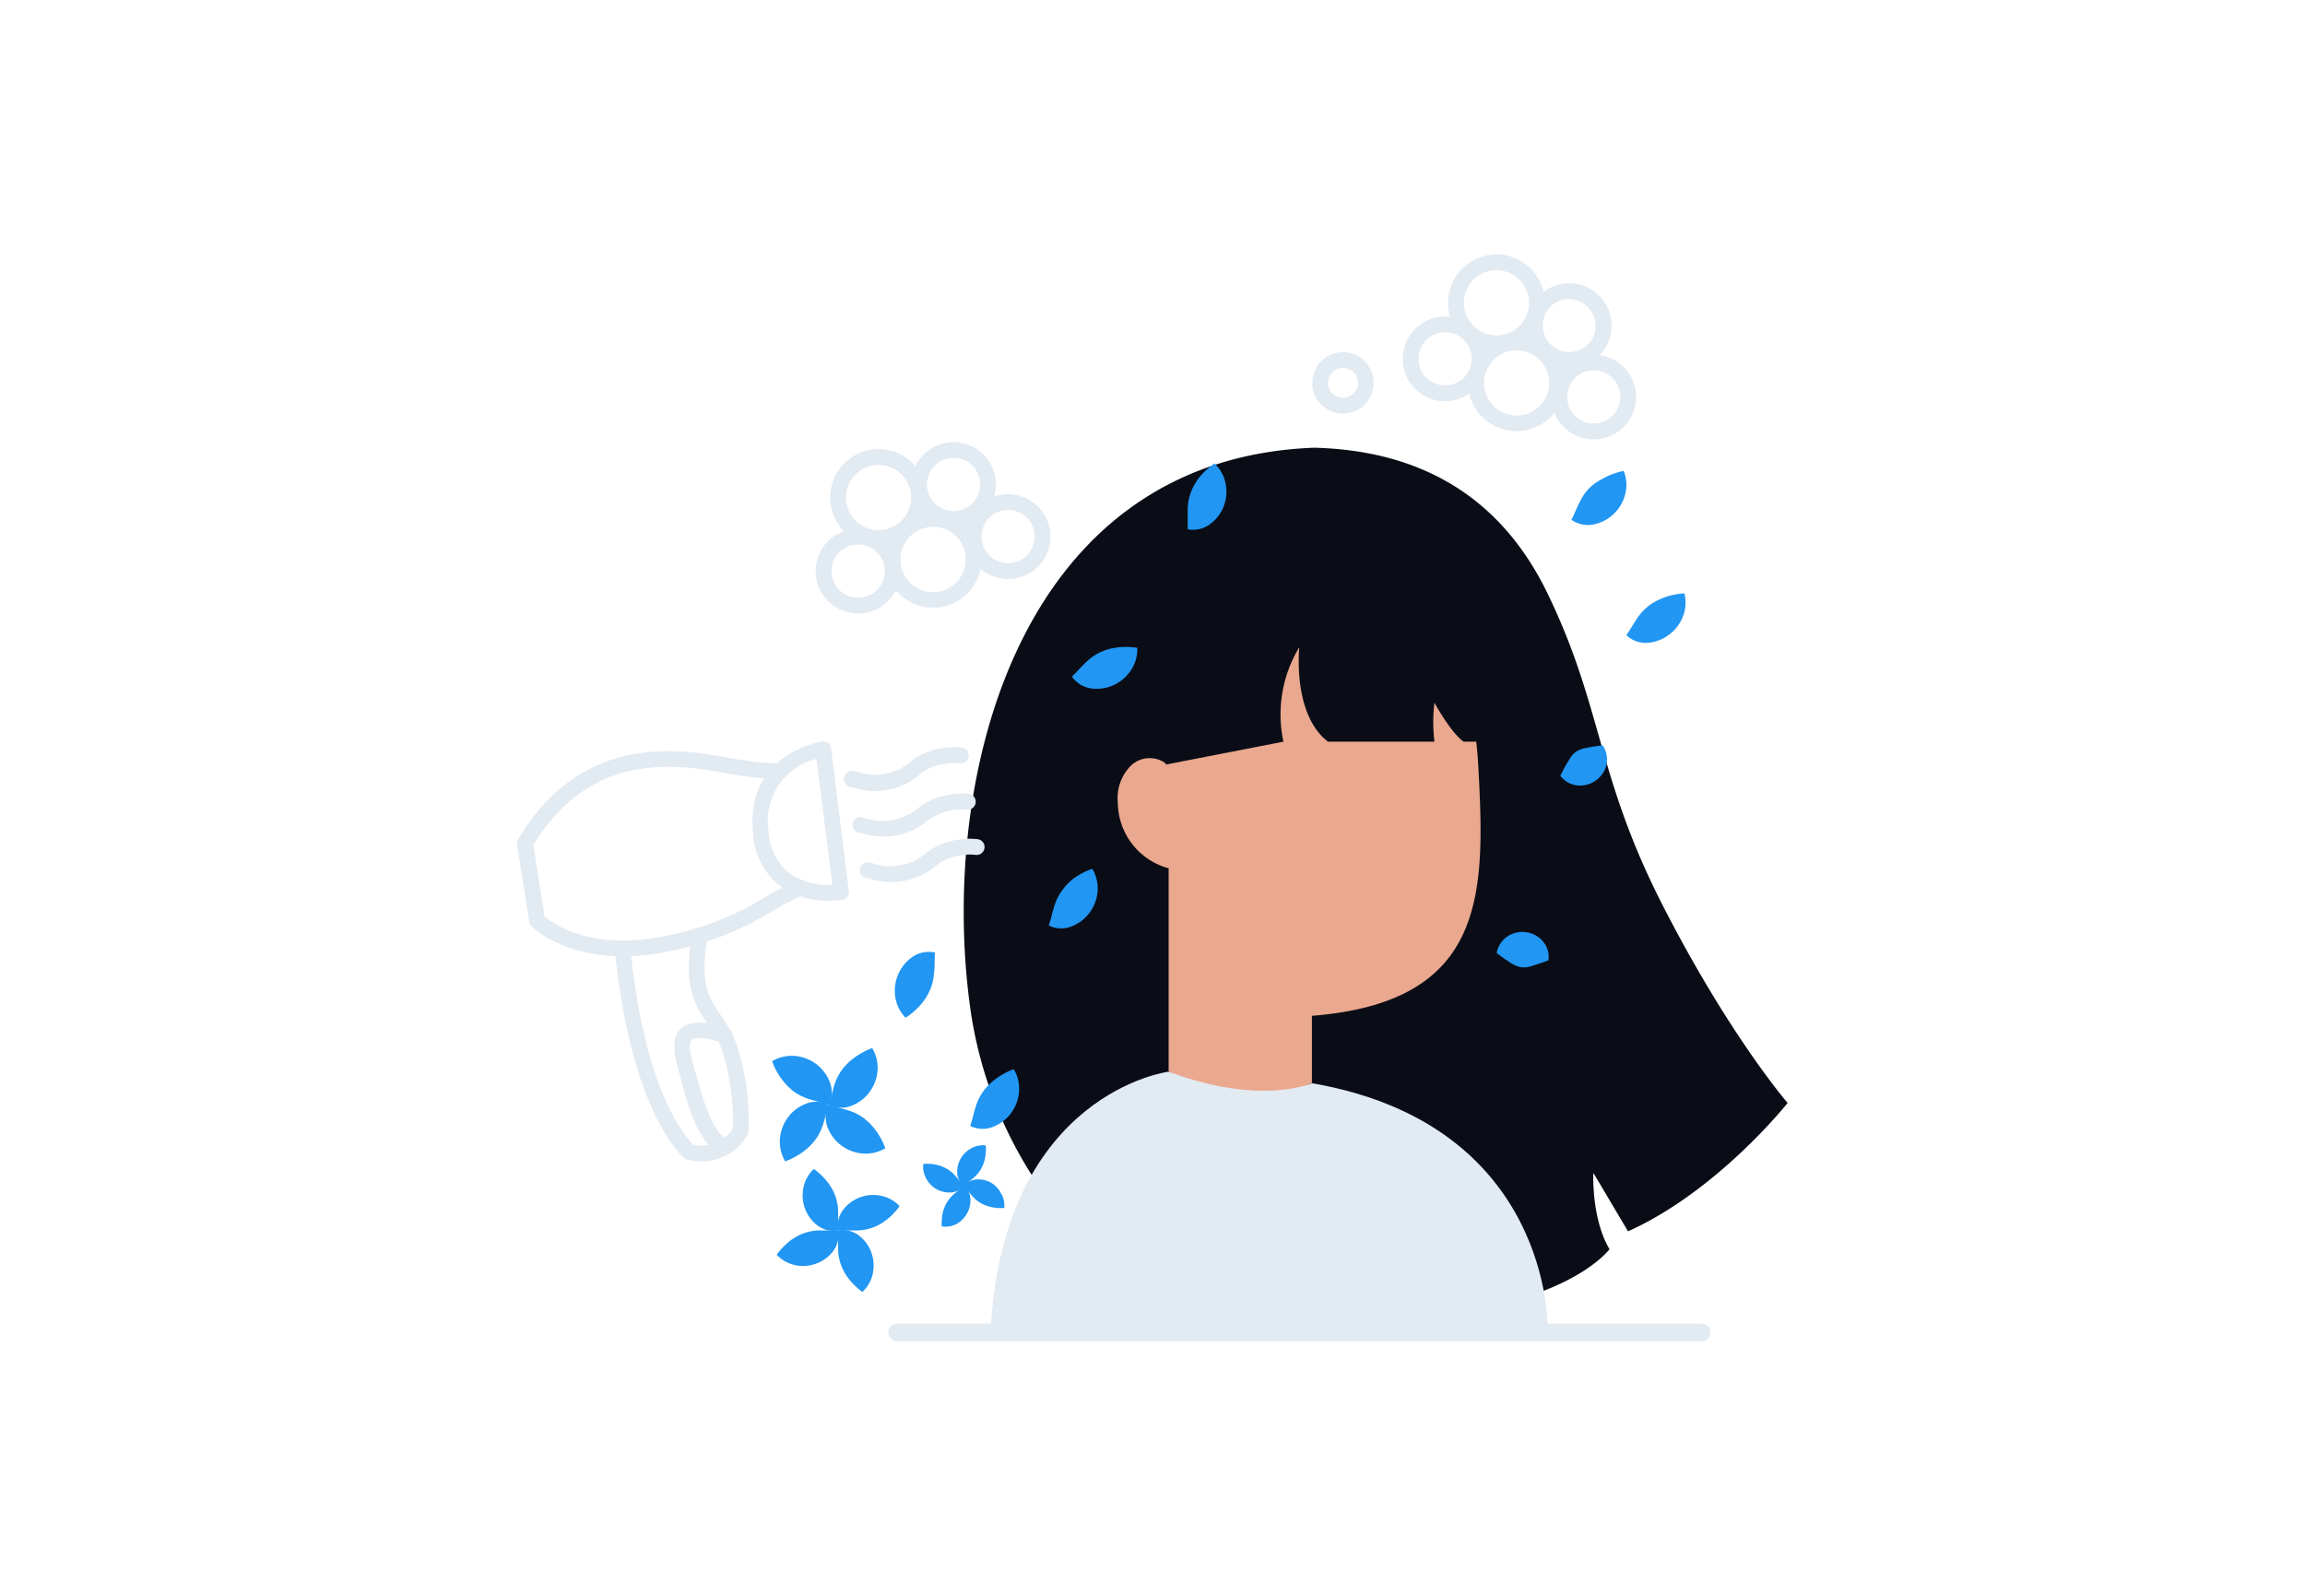 <svg id="Layer_1" data-name="Layer 1" xmlns="http://www.w3.org/2000/svg" viewBox="0 0 260 180"><title>Flat Web Illustrations Pack - Scene 6</title><path d="M191.93,151.3H101.2a1,1,0,1,1,0-2h90.73a1,1,0,0,1,0,2Z" fill="#e2eaf2"/><path d="M148.24,50.5c9.39.25,20.08,3.54,26.33,16.46s5.48,20.51,13,35.2,14.07,22.25,14.07,22.25-7.88,9.94-18,14.48l-3.91-6.59s-.26,5.07,1.82,8.61c0,0-6,8.11-28.15,7.6H133.39a47.19,47.19,0,0,1-24-35.2C106,88,114.62,51.76,148.24,50.5Z" fill="#0a0d16"/><path d="M149.8,67.43c9.9,0,16.17,4.7,16.95,19s1,26.59-18.77,28.15v7.56s-7.3,4.17-16.16-1.3V97.94a7.74,7.74,0,0,1-5.73-7.36,5.19,5.19,0,0,1,1.27-4,3.06,3.06,0,0,1,4.2-.42S132.18,68.55,149.8,67.43Z" fill="#eaa88e"/><path d="M111.75,149.81h62.82s.52-22.94-26.59-27.63c0,0-5.73,2.61-16.16-1.3C131.82,120.88,113.31,123.23,111.75,149.81Z" fill="#e2eaf2"/><path d="M183.15,53.12a4.2,4.2,0,0,1,.16,2.66A4.63,4.63,0,0,1,180,59.1a3.23,3.23,0,0,1-2.74-.47c.48-1,.71-1.6,1-2.15a6,6,0,0,1,1-1.41A6.11,6.11,0,0,1,180.78,54,7.79,7.79,0,0,1,183.15,53.12Z" fill="#2196F3"/><path d="M123.21,98a4.33,4.33,0,0,1,.59,2.6,4.62,4.62,0,0,1-.8,2.21,4.48,4.48,0,0,1-1.91,1.59,3.21,3.21,0,0,1-2.79,0c.32-1,.45-1.69.65-2.27a6,6,0,0,1,.76-1.56A6.5,6.5,0,0,1,121,99.17,7.7,7.7,0,0,1,123.21,98Z" fill="#2196F3"/><path d="M114.35,120.6a4.33,4.33,0,0,1,.59,2.6,4.62,4.62,0,0,1-.8,2.22,4.48,4.48,0,0,1-1.91,1.59,3.21,3.21,0,0,1-2.79,0c.32-1,.45-1.69.65-2.28a5.89,5.89,0,0,1,.76-1.55,6.26,6.26,0,0,1,1.29-1.35A8.25,8.25,0,0,1,114.35,120.6Z" fill="#2196F3"/><path d="M98.38,118.22a4.27,4.27,0,0,1,.6,2.6,4.62,4.62,0,0,1-.8,2.22,4.48,4.48,0,0,1-1.91,1.59,3.21,3.21,0,0,1-2.79,0c.32-1,.45-1.69.65-2.28a5.8,5.8,0,0,1,.76-1.56,6.21,6.21,0,0,1,1.29-1.34A8,8,0,0,1,98.38,118.22Z" fill="#2196F3"/><path d="M87.09,119.7a4.33,4.33,0,0,1,2.6-.59,4.66,4.66,0,0,1,2.22.8,4.55,4.55,0,0,1,1.59,1.91,3.21,3.21,0,0,1,0,2.79c-1-.32-1.69-.45-2.28-.65a6.11,6.11,0,0,1-1.56-.76,6.22,6.22,0,0,1-1.34-1.29A7.69,7.69,0,0,1,87.09,119.7Z" fill="#2196F3"/><path d="M88.57,131a4.36,4.36,0,0,1-.59-2.6,4.62,4.62,0,0,1,.8-2.22,4.48,4.48,0,0,1,1.91-1.59,3.21,3.21,0,0,1,2.79,0c-.32,1-.45,1.69-.65,2.28a6,6,0,0,1-.76,1.55,6.5,6.5,0,0,1-1.29,1.35A8.25,8.25,0,0,1,88.57,131Z" fill="#2196F3"/><path d="M99.86,129.52a4.33,4.33,0,0,1-2.6.59,4.62,4.62,0,0,1-2.21-.8,4.57,4.57,0,0,1-1.6-1.91,3.25,3.25,0,0,1,0-2.79c1,.32,1.69.45,2.27.65a5.66,5.66,0,0,1,1.56.76,6.25,6.25,0,0,1,1.35,1.29A7.7,7.7,0,0,1,99.86,129.52Z" fill="#2196F3"/><path d="M91.8,131.86a7.34,7.34,0,0,1,1.66,1.63,5.64,5.64,0,0,1,.8,1.53,5.45,5.45,0,0,1,.28,1.58c0,.58,0,1.19,0,2.19a3,3,0,0,1-2.49-.69A4.26,4.26,0,0,1,90.62,134,3.9,3.9,0,0,1,91.8,131.86Z" fill="#2196F3"/><path d="M101.47,136.05a7.14,7.14,0,0,1-1.63,1.66,5.5,5.5,0,0,1-1.53.8,5.39,5.39,0,0,1-1.58.28c-.57,0-1.18,0-2.19,0a3,3,0,0,1,.69-2.48,4.24,4.24,0,0,1,4.08-1.44A3.84,3.84,0,0,1,101.47,136.05Z" fill="#2196F3"/><path d="M97.28,145.73a7.57,7.57,0,0,1-1.66-1.64,6.09,6.09,0,0,1-.8-1.53,5.39,5.39,0,0,1-.28-1.58c0-.57,0-1.18,0-2.19a3,3,0,0,1,2.49.69,4.2,4.2,0,0,1,1.29,1.9,4.37,4.37,0,0,1,.15,2.18A4,4,0,0,1,97.28,145.73Z" fill="#2196F3"/><path d="M87.61,141.53a7.56,7.56,0,0,1,1.63-1.66,6.26,6.26,0,0,1,1.53-.8,5.45,5.45,0,0,1,1.58-.28c.58,0,1.19,0,2.19,0a3,3,0,0,1-.69,2.49,4.15,4.15,0,0,1-1.9,1.29,4.24,4.24,0,0,1-2.18.15A4,4,0,0,1,87.61,141.53Z" fill="#2196F3"/><path d="M111.2,129.2a5.48,5.48,0,0,1-.13,1.62,4.16,4.16,0,0,1-.46,1.11,3.87,3.87,0,0,1-.72.86c-.3.27-.65.52-1.18,1a2.06,2.06,0,0,1-.74-1.64,2.92,2.92,0,0,1,.44-1.54,3,3,0,0,1,1.1-1.06A2.8,2.8,0,0,1,111.2,129.2Z" fill="#2196F3"/><path d="M113.28,136.25a4.88,4.88,0,0,1-1.62-.13,4.16,4.16,0,0,1-1.11-.46,3.39,3.39,0,0,1-.85-.72c-.28-.29-.52-.64-1-1.17a2.08,2.08,0,0,1,1.64-.74,2.89,2.89,0,0,1,1.55.44,3,3,0,0,1,1,1.09A2.69,2.69,0,0,1,113.28,136.25Z" fill="#2196F3"/><path d="M106.23,138.34a5.48,5.48,0,0,1,.13-1.62,4.16,4.16,0,0,1,.46-1.11,3.87,3.87,0,0,1,.72-.86c.3-.27.64-.52,1.17-1a2,2,0,0,1,.75,1.64A2.92,2.92,0,0,1,109,137a3,3,0,0,1-1.1,1.06A2.8,2.8,0,0,1,106.23,138.34Z" fill="#2196F3"/><path d="M104.15,131.29a4.88,4.88,0,0,1,1.62.13,4.16,4.16,0,0,1,1.11.46,3.62,3.62,0,0,1,.85.72c.28.29.52.64,1,1.17a2.06,2.06,0,0,1-1.63.74,2.94,2.94,0,0,1-2.6-1.53A2.69,2.69,0,0,1,104.15,131.29Z" fill="#2196F3"/><path d="M128.28,73.07a4.22,4.22,0,0,1-.73,2.56,4.62,4.62,0,0,1-4.2,2.05,3.24,3.24,0,0,1-2.44-1.36c.78-.76,1.2-1.27,1.66-1.69a5.91,5.91,0,0,1,1.42-1,6.24,6.24,0,0,1,1.77-.56A8.1,8.1,0,0,1,128.28,73.07Z" fill="#2196F3"/><path d="M102.15,114.8a4.23,4.23,0,0,1-1.17-2.39,4.54,4.54,0,0,1,.27-2.34,4.62,4.62,0,0,1,1.49-2,3.23,3.23,0,0,1,2.72-.62c-.07,1.09,0,1.75-.11,2.37a5.79,5.79,0,0,1-.38,1.69,6.59,6.59,0,0,1-.94,1.61A8.22,8.22,0,0,1,102.15,114.8Z" fill="#2196F3"/><path d="M137,52.28a4.25,4.25,0,0,1,1.26,2.35,4.58,4.58,0,0,1-.18,2.35,4.47,4.47,0,0,1-1.41,2,3.2,3.2,0,0,1-2.7.72c0-1.08,0-1.74,0-2.36a6,6,0,0,1,.32-1.71,6.59,6.59,0,0,1,.88-1.64A8,8,0,0,1,137,52.28Z" fill="#2196F3"/><path d="M190,66.93a4.24,4.24,0,0,1-.19,2.66,4.58,4.58,0,0,1-1.41,1.89,4.47,4.47,0,0,1-2.29,1,3.19,3.19,0,0,1-2.66-.83c.61-.9.92-1.48,1.28-2a6.24,6.24,0,0,1,1.18-1.27,6.58,6.58,0,0,1,1.62-.91A8.1,8.1,0,0,1,190,66.93Z" fill="#2196F3"/><path d="M180.79,84.08a2.85,2.85,0,0,1,.39,2.29A3,3,0,0,1,180.05,88a3,3,0,0,1-2,.6A2.72,2.72,0,0,1,176,87.5c.44-.89.72-1.37,1-1.8a2.81,2.81,0,0,1,.71-.87,3,3,0,0,1,1.09-.44A16.91,16.91,0,0,1,180.79,84.08Z" fill="#2196F3"/><path d="M168.82,107.49a2.87,2.87,0,0,1,1.3-1.92,3,3,0,0,1,2-.42,3,3,0,0,1,1.85.95,2.72,2.72,0,0,1,.69,2.23c-.94.34-1.47.5-1.94.65a2.88,2.88,0,0,1-1.11.13,3.18,3.18,0,0,1-1.09-.43A17.5,17.5,0,0,1,168.82,107.49Z" fill="#2196F3"/><path d="M99.1,61.56a5.45,5.45,0,1,1,5.45-5.44A5.45,5.45,0,0,1,99.1,61.56Zm0-9.12a3.68,3.68,0,1,0,3.68,3.68A3.68,3.68,0,0,0,99.1,52.44Z" fill="#e2eaf2"/><path d="M105.25,68.55a5.45,5.45,0,1,1,5.45-5.44A5.45,5.45,0,0,1,105.25,68.55Zm0-9.12a3.68,3.68,0,1,0,3.68,3.68A3.68,3.68,0,0,0,105.25,59.43Z" fill="#e2eaf2"/><path d="M107.56,59.43a4.78,4.78,0,1,1,4.78-4.78A4.79,4.79,0,0,1,107.56,59.43Zm0-7.79a3,3,0,1,0,3,3A3,3,0,0,0,107.56,51.64Z" fill="#e2eaf2"/><path d="M113.71,65.31a4.78,4.78,0,1,1,4.78-4.78A4.78,4.78,0,0,1,113.71,65.31Zm0-7.79a3,3,0,1,0,3,3A3,3,0,0,0,113.71,57.52Z" fill="#e2eaf2"/><path d="M96.8,69.2a4.78,4.78,0,1,1,4.77-4.78A4.78,4.78,0,0,1,96.8,69.2Zm0-7.78a3,3,0,1,0,3,3A3,3,0,0,0,96.8,61.42Z" fill="#e2eaf2"/><path d="M168.81,39.6a5.45,5.45,0,1,1,4.85-3A5.44,5.44,0,0,1,168.81,39.6Zm0-9.13a3.68,3.68,0,1,0,3.26,5.37h0a3.69,3.69,0,0,0-3.26-5.37Z" fill="#e2eaf2"/><path d="M171.07,48.63a5.45,5.45,0,1,1,4.85-3h0A5.45,5.45,0,0,1,171.07,48.63Zm0-9.12a3.65,3.65,0,0,0-3.27,2,3.68,3.68,0,0,0,4.39,5.19,3.72,3.72,0,0,0,2.15-1.82h0a3.67,3.67,0,0,0-1.59-4.95A3.54,3.54,0,0,0,171.08,39.51Zm4,5.77h0Z" fill="#e2eaf2"/><path d="M177,41.51a4.79,4.79,0,0,1-4.55-3.33,4.8,4.8,0,0,1,.31-3.64,4.79,4.79,0,0,1,6.44-2.06,4.8,4.8,0,0,1,2.06,6.44h0A4.79,4.79,0,0,1,177,41.51Zm0-7.79a3.26,3.26,0,0,0-.92.14,3,3,0,1,0,3.59,4.25h0a3,3,0,0,0-1.29-4A2.91,2.91,0,0,0,177,33.72Zm3.46,4.8h0Z" fill="#e2eaf2"/><path d="M151.48,46.65a3.42,3.42,0,0,1-1.58-.39,3.46,3.46,0,1,1,4.66-1.49h0a3.42,3.42,0,0,1-2,1.71A3.51,3.51,0,0,1,151.48,46.65Zm0-5.15a1.67,1.67,0,0,0-1.5.91,1.7,1.7,0,0,0,.72,2.28,1.75,1.75,0,0,0,1.29.11,1.71,1.71,0,0,0,1-.84h0a1.69,1.69,0,0,0-.73-2.28A1.77,1.77,0,0,0,151.49,41.5Z" fill="#e2eaf2"/><path d="M179.77,49.56A4.78,4.78,0,1,1,184,47h0A4.79,4.79,0,0,1,179.77,49.56Zm0-7.79a3,3,0,1,0,1.37.33A3.07,3.07,0,0,0,179.78,41.77Zm3.45,4.79h0Z" fill="#e2eaf2"/><path d="M163,45.26a4.71,4.71,0,0,1-2.18-.53,4.78,4.78,0,1,1,6.44-2.06h0A4.81,4.81,0,0,1,163,45.26Zm0-7.79a3,3,0,1,0,1.38.33A3.08,3.08,0,0,0,163,37.47Zm3.46,4.79h0Z" fill="#e2eaf2"/><path d="M93.46,101.59a9.15,9.15,0,0,1-5.53-1.69,8.21,8.21,0,0,1-3-6.14c-.78-8.81,7.72-10.11,7.81-10.12a.83.83,0,0,1,.66.17.88.88,0,0,1,.34.59l2,16.09a.88.88,0,0,1-.73,1A9.36,9.36,0,0,1,93.46,101.59Zm-1.36-16a7.16,7.16,0,0,0-5.42,8A6.58,6.58,0,0,0,89,98.49a7.78,7.78,0,0,0,4.89,1.32Z" fill="#e2eaf2"/><path d="M70.25,107.87c-6.84,0-10.14-3.24-10.3-3.41a.89.89,0,0,1-.25-.48l-1.37-8.7a.93.93,0,0,1,.11-.59c6.54-11,16.28-10.58,23-9.34a40.84,40.84,0,0,0,6.47.77.89.89,0,0,1,0,1.78h0a46.75,46.75,0,0,1-6.75-.81c-6.71-1.23-15.13-1.39-21,8.23l1.27,8.07c1,.81,5.26,3.92,13.56,2.19a33,33,0,0,0,11.27-4.35,27,27,0,0,1,3.67-1.89.88.88,0,0,1,.66,1.64,27.58,27.58,0,0,0-3.45,1.78,34.71,34.71,0,0,1-11.79,4.56A24.83,24.83,0,0,1,70.25,107.87Z" fill="#e2eaf2"/><path d="M79.11,131a6.38,6.38,0,0,1-1.65-.21,1,1,0,0,1-.38-.23c-5.49-5.72-7.24-18.31-7.74-23.46a.88.88,0,1,1,1.76-.17c1,10.32,3.58,18.39,7.09,22.21a4.29,4.29,0,0,0,3.18-.56l.08,0a4.56,4.56,0,0,0,1.23-1.34,26.43,26.43,0,0,0-1.18-8.6,9.52,9.52,0,0,0-.6-1.44,17.39,17.39,0,0,0-1.09-1.75c-1.38-2-2.8-4.12-1.75-10a.89.89,0,0,1,1.75.31c-.93,5.2.18,6.84,1.47,8.72a18.07,18.07,0,0,1,1.19,1.94,12,12,0,0,1,.72,1.7,27.55,27.55,0,0,1,1.24,9.48,1,1,0,0,1-.11.37,6.07,6.07,0,0,1-2,2.16l-.08,0A5.81,5.81,0,0,1,79.11,131Z" fill="#e2eaf2"/><path d="M81.87,130.17a.85.85,0,0,1-.23,0c-2.77-.71-4-5.17-5-9.11l-.24-.86c-.35-1.28-.69-3.1.39-4.16s3.28-.71,5.2-.14a.88.88,0,1,1-.5,1.69c-2.6-.77-3.28-.46-3.46-.29s-.42.6.08,2.42l.24.88c.8,2.94,2,7.38,3.76,7.85a.89.89,0,0,1-.19,1.75Z" fill="#e2eaf2"/><path d="M98.59,89.23A7.52,7.52,0,0,1,96,88.75l-.16,0A.88.88,0,0,1,96.41,87l.17,0a5.62,5.62,0,0,0,3.15.29,5.69,5.69,0,0,0,2.87-1.28,7.33,7.33,0,0,1,3.63-1.61,7.72,7.72,0,0,1,2.28-.07.88.88,0,1,1-.23,1.75,6.23,6.23,0,0,0-1.75.07,5.61,5.61,0,0,0-2.87,1.28A7.46,7.46,0,0,1,100,89.1,8.7,8.7,0,0,1,98.59,89.23Z" fill="#e2eaf2"/><path d="M99.45,94.36a7.52,7.52,0,0,1-2.56-.48l-.16,0a.89.89,0,0,1,.54-1.69l.17.06a6.3,6.3,0,0,0,6-1,7.33,7.33,0,0,1,3.63-1.61,7.74,7.74,0,0,1,2.28-.08.89.89,0,0,1-.23,1.76,6.51,6.51,0,0,0-4.62,1.34,7.37,7.37,0,0,1-3.64,1.61A8.7,8.7,0,0,1,99.45,94.36Z" fill="#e2eaf2"/><path d="M100.31,99.49A7.75,7.75,0,0,1,97.75,99L97.59,99a.88.88,0,1,1,.55-1.68l.16,0a5.62,5.62,0,0,0,3.15.29,5.69,5.69,0,0,0,2.87-1.28A7.41,7.41,0,0,1,108,94.73a7.72,7.72,0,0,1,2.28-.07.89.89,0,0,1,.77,1,.9.9,0,0,1-1,.77,5.85,5.85,0,0,0-1.75.06,5.69,5.69,0,0,0-2.87,1.28,7.46,7.46,0,0,1-3.64,1.61A8.6,8.6,0,0,1,100.31,99.49Z" fill="#e2eaf2"/><path d="M146.56,73s-.82,7.57,3.24,10.66h12a18.69,18.69,0,0,1,0-4.4s1.82,3.36,3.3,4.4h3.67s1.62-15.08-10.64-18.44c-13.2-3.63-21.79-.21-25.49,6.62s-1.13,14.4-1.13,14.4l13.26-2.58A14.62,14.62,0,0,1,146.56,73Z" fill="#0a0d16"/></svg>